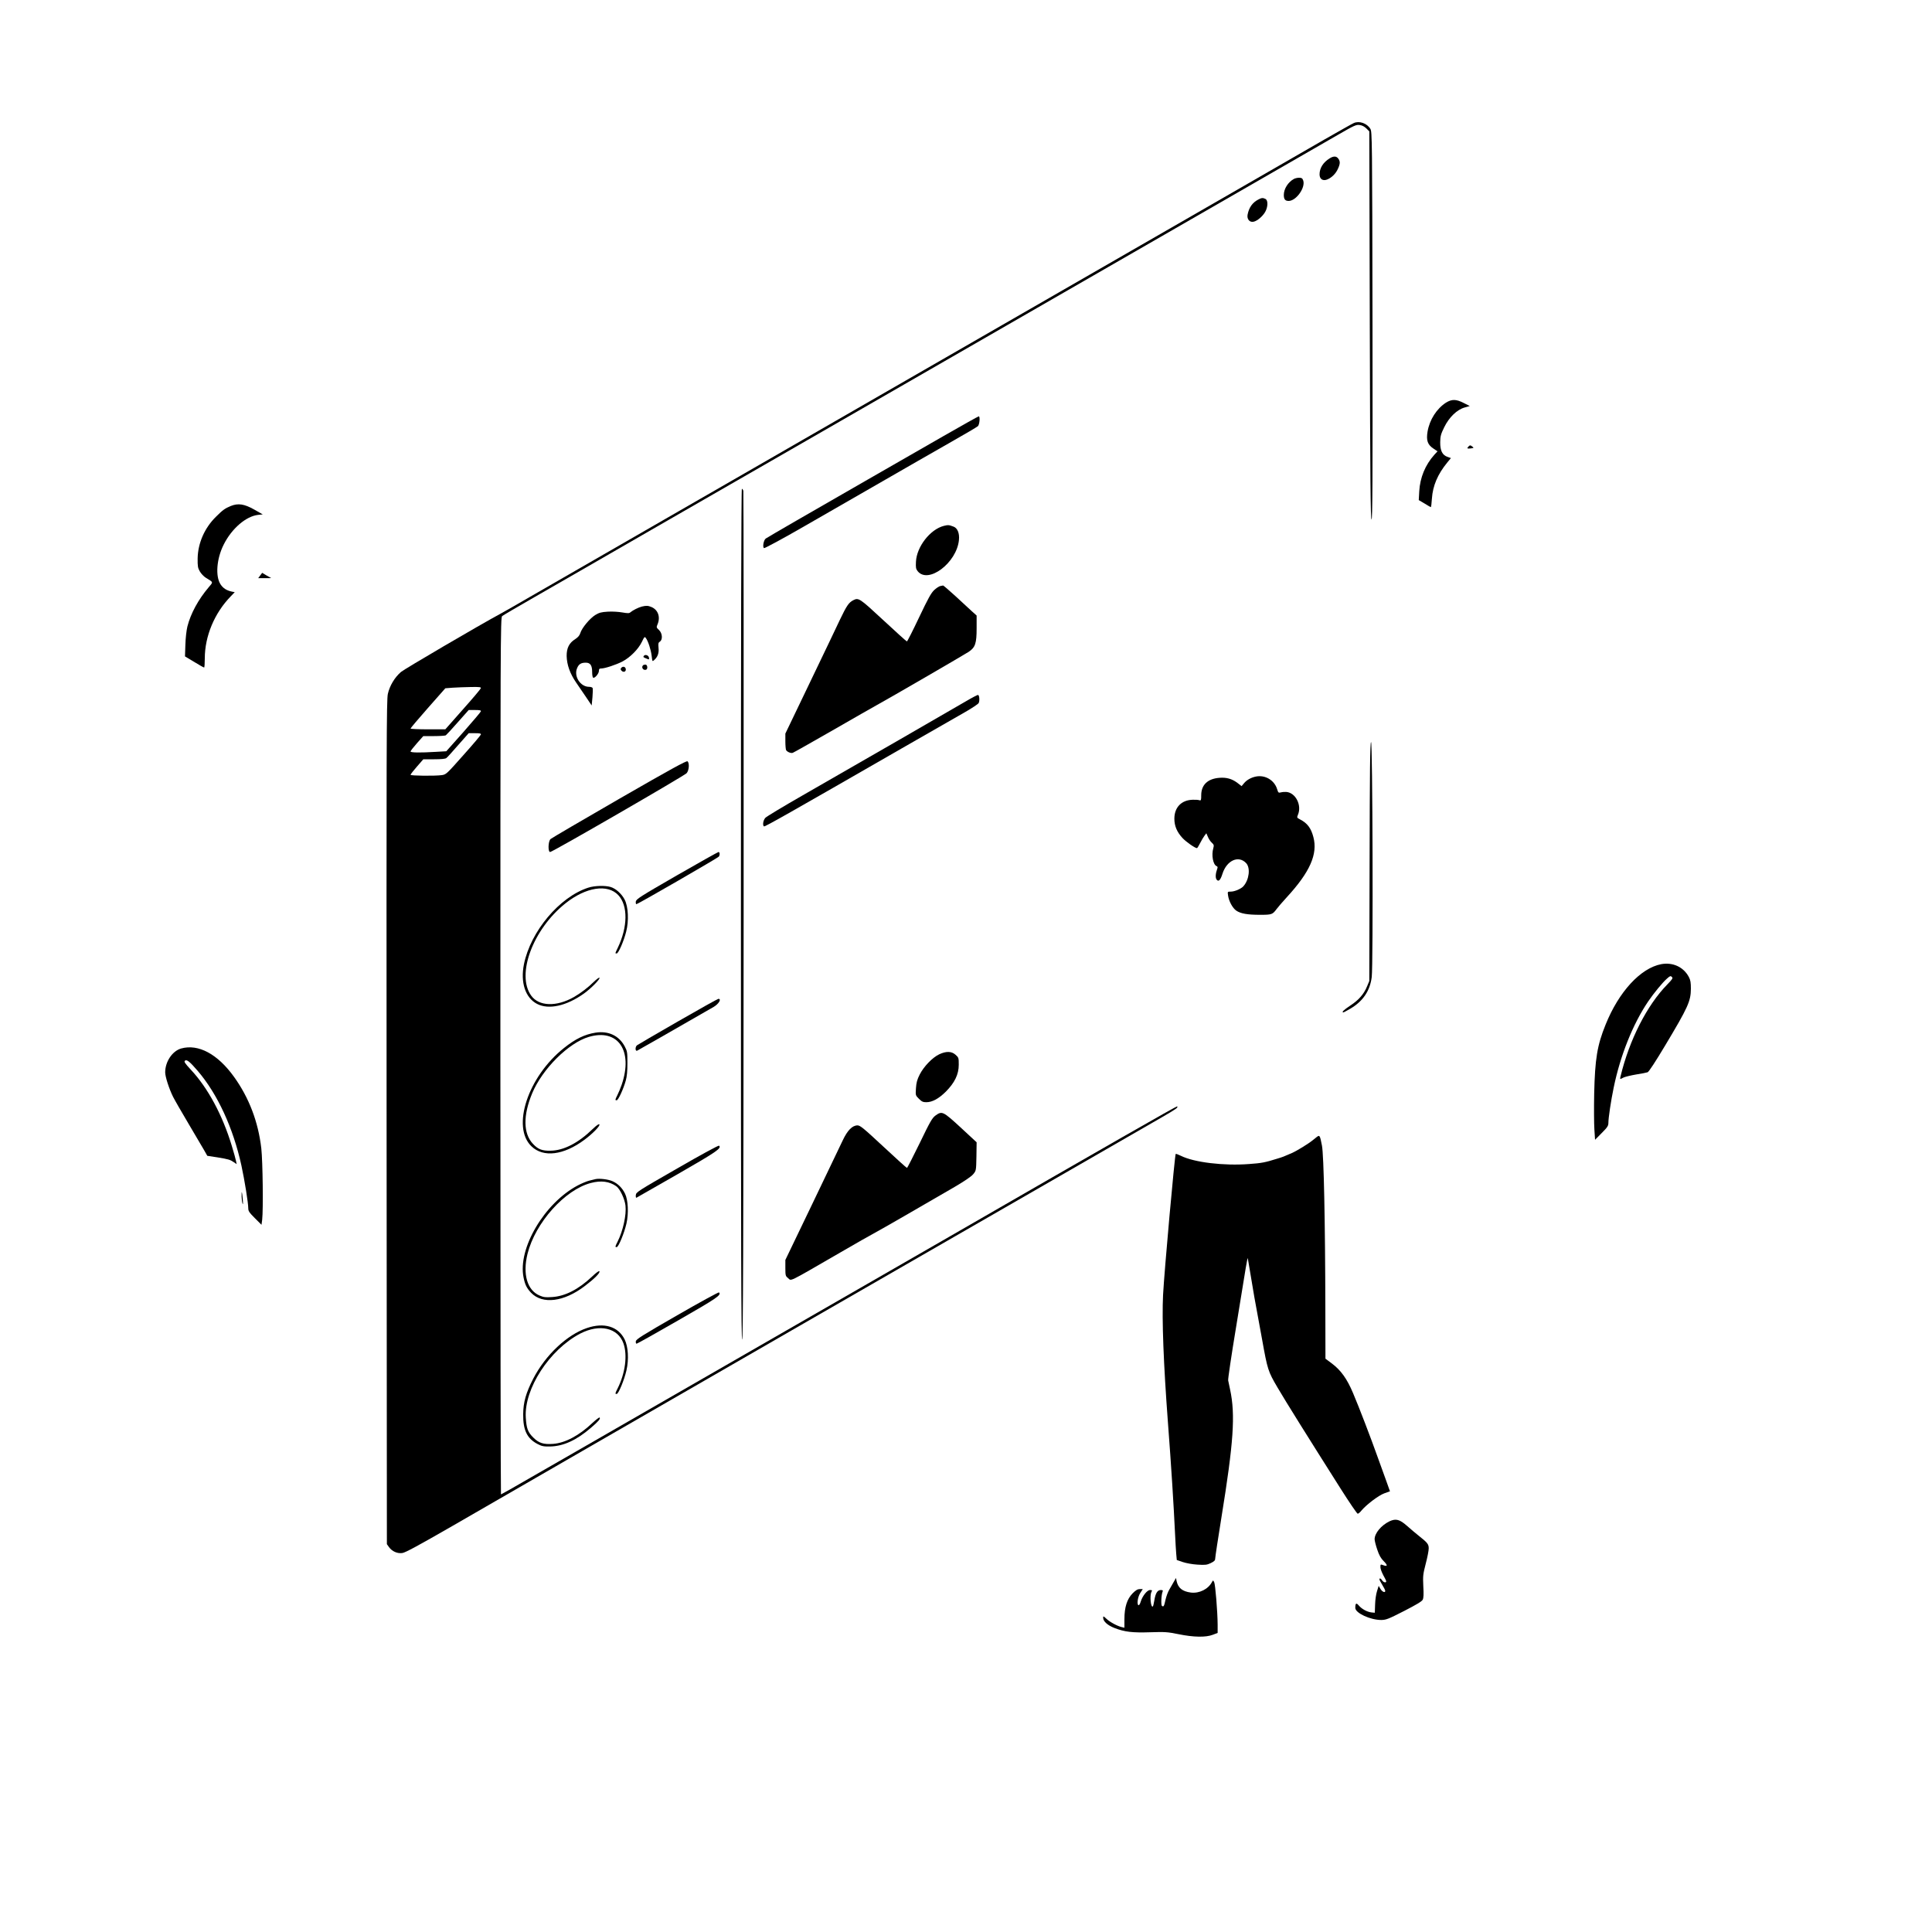 <?xml version="1.0" standalone="no"?>
<!DOCTYPE svg PUBLIC "-//W3C//DTD SVG 20010904//EN"
 "http://www.w3.org/TR/2001/REC-SVG-20010904/DTD/svg10.dtd">
<svg version="1.0" xmlns="http://www.w3.org/2000/svg"
 width="2000pt" height="2000pt" viewBox="0 0 2000 2000"
 preserveAspectRatio="xMidYMid meet">

<g transform="translate(0,2000) scale(0.1,-0.1)"
fill="#000000" stroke="none">
<path d="M14014 18726 c-17 -7 -154 -85 -305 -171 -151 -87 -497 -286 -769
-443 -272 -157 -569 -328 -660 -380 -677 -389 -2476 -1425 -3405 -1960 -616
-355 -1210 -697 -1320 -760 -110 -63 -272 -156 -360 -207 -304 -175 -1421
-819 -1690 -973 -148 -86 -292 -168 -320 -183 -221 -119 -999 -575 -1034 -605
-66 -57 -117 -143 -136 -227 -14 -65 -15 -494 -13 -4437 l3 -4365 22 -31 c31
-43 85 -68 137 -61 30 3 166 77 526 284 835 483 1921 1108 3500 2018 839 483
1597 919 1685 970 88 51 324 187 525 302 385 222 1382 796 1633 940 143 83
165 98 153 110 -4 5 -734 -412 -2346 -1342 -173 -100 -486 -280 -695 -400
-375 -216 -1603 -922 -2852 -1641 -90 -52 -236 -136 -325 -187 -90 -52 -301
-173 -470 -270 -168 -98 -309 -177 -312 -177 -3 0 -6 2042 -6 4538 0 4310 1
4540 18 4554 9 8 159 96 332 195 173 100 387 223 475 273 88 51 446 257 795
458 349 200 691 397 760 437 69 40 429 247 800 460 371 214 938 540 1260 725
322 185 947 545 1390 800 1152 662 2635 1516 2845 1637 163 94 184 104 219 99
26 -3 49 -15 70 -35 l31 -31 5 -2007 c4 -1603 8 -2007 18 -2011 10 -3 12 391
10 2005 -3 1947 -4 2009 -22 2039 -35 58 -115 86 -172 60z m-9036 -5850 c-2
-8 -85 -107 -186 -220 l-182 -206 -180 0 c-99 0 -180 4 -180 8 0 5 81 101 180
213 l180 204 77 6 c43 3 127 6 186 7 89 2 108 -1 105 -12z m0 -240 c-2 -7 -83
-103 -180 -213 l-178 -200 -106 -6 c-163 -10 -264 -9 -264 4 0 6 30 44 66 85
l66 74 112 0 c61 0 116 4 121 8 6 4 62 64 124 135 l113 127 65 0 c50 0 64 -3
61 -14z m0 -240 c-2 -7 -83 -104 -181 -213 -174 -196 -178 -200 -223 -207 -73
-10 -324 -7 -324 3 0 6 30 44 66 85 l66 76 112 0 c75 0 117 4 127 13 9 6 64
67 123 135 l108 122 65 0 c50 0 64 -3 61 -14z"/>
<path d="M13765 18361 c-68 -42 -105 -101 -105 -166 0 -50 35 -72 82 -52 46
20 86 60 108 109 24 52 25 77 4 106 -19 27 -49 28 -89 3z"/>
<path d="M13395 18148 c-61 -33 -105 -103 -105 -166 0 -45 14 -62 50 -62 79 0
178 141 150 214 -8 21 -16 26 -42 26 -18 0 -42 -6 -53 -12z"/>
<path d="M13025 17934 c-60 -31 -96 -83 -110 -156 -9 -47 22 -83 63 -73 39 9
93 56 119 101 29 51 31 119 4 134 -27 14 -41 13 -76 -6z"/>
<path d="M14969 15832 c-96 -62 -170 -176 -191 -300 -15 -91 0 -135 60 -175
l43 -29 -33 -36 c-94 -105 -148 -236 -156 -378 l-5 -91 61 -36 c33 -21 62 -37
64 -37 3 0 8 39 11 88 9 134 60 253 159 374 l38 46 -34 12 c-55 18 -78 65 -77
152 1 62 6 83 41 154 50 104 133 184 213 206 l52 15 -62 31 c-79 41 -124 41
-184 4z"/>
<path d="M9769 15487 c-195 -112 -550 -316 -789 -453 -239 -138 -570 -328
-735 -423 -165 -95 -308 -179 -318 -186 -22 -16 -35 -89 -18 -99 6 -4 197 99
424 230 226 130 590 339 807 464 217 125 523 301 680 390 157 89 293 169 303
178 17 15 25 102 9 102 -5 0 -168 -91 -363 -203z"/>
<path d="M15202 15378 c-20 -20 -14 -24 23 -20 32 4 34 6 18 18 -22 17 -26 17
-41 2z"/>
<path d="M7670 10534 c0 -3520 3 -4405 13 -4402 9 4 13 891 15 4384 1 2408 0
4389 -3 4402 -3 12 -10 22 -15 22 -7 0 -10 -1532 -10 -4406z"/>
<path d="M2389 14762 c-60 -25 -82 -40 -152 -110 -119 -116 -188 -274 -191
-432 -1 -83 2 -100 23 -136 13 -23 41 -52 62 -65 80 -49 78 -41 28 -100 -106
-125 -185 -270 -219 -404 -10 -41 -19 -120 -21 -190 l-4 -120 95 -57 c52 -32
98 -58 103 -58 4 0 7 42 7 94 0 230 100 470 269 643 l41 43 -27 5 c-57 12 -93
35 -120 76 -55 84 -41 266 33 412 83 166 231 293 356 307 l48 5 -88 50 c-103
58 -166 68 -243 37z"/>
<path d="M9770 14556 c-141 -36 -281 -216 -288 -371 -3 -59 -1 -74 17 -97 109
-138 406 86 428 323 7 68 -15 122 -55 137 -50 19 -57 19 -102 8z"/>
<path d="M2693 14042 l-20 -27 68 0 c37 0 67 0 66 1 -1 1 -23 13 -48 27 l-45
27 -21 -28z"/>
<path d="M9733 13933 c-12 -2 -40 -21 -62 -41 -32 -30 -63 -86 -157 -284 -65
-137 -121 -248 -126 -248 -4 0 -114 99 -244 220 -248 230 -256 235 -312 206
-46 -24 -68 -57 -137 -201 -37 -77 -85 -178 -107 -225 -23 -47 -135 -280 -249
-519 l-209 -435 0 -80 c0 -45 4 -86 8 -92 13 -19 50 -34 69 -27 10 3 196 109
413 233 217 125 422 242 455 260 125 68 912 525 954 553 67 46 81 86 81 244
l0 131 -49 44 c-27 24 -103 94 -169 156 -67 61 -125 111 -129 111 -4 -1 -18
-4 -30 -6z"/>
<path d="M6645 13721 c-36 -9 -93 -38 -117 -58 -14 -13 -27 -13 -86 -3 -38 7
-106 11 -150 8 -68 -4 -89 -10 -129 -34 -57 -35 -139 -134 -155 -186 -8 -26
-23 -44 -53 -64 -63 -39 -90 -93 -89 -175 2 -90 34 -182 99 -276 29 -43 77
-114 107 -157 l53 -79 8 84 c4 46 5 89 2 96 -2 7 -19 13 -37 13 -90 0 -160
109 -124 193 17 42 41 57 90 57 47 0 66 -28 66 -97 0 -28 4 -55 10 -58 16 -10
60 42 60 70 0 20 5 25 24 25 38 0 156 39 221 73 79 42 163 127 199 201 26 55
30 58 42 41 24 -33 52 -120 60 -184 7 -61 7 -61 26 -44 37 33 51 73 45 128 -4
43 -2 53 14 63 31 20 26 87 -9 120 -27 25 -28 29 -16 57 33 76 7 152 -62 181
-36 15 -53 16 -99 5z"/>
<path d="M6665 13210 c-8 -13 -9 -12 28 -28 27 -11 28 -11 25 10 -3 25 -41 37
-53 18z"/>
<path d="M6657 13113 c-22 -21 2 -56 31 -46 20 7 15 53 -6 53 -10 0 -22 -3
-25 -7z"/>
<path d="M6431 13086 c-9 -11 -8 -17 4 -30 20 -20 47 -9 43 18 -4 25 -30 32
-47 12z"/>
<path d="M9995 12738 c-134 -79 -1124 -649 -1685 -971 -201 -115 -375 -220
-387 -233 -23 -25 -31 -78 -14 -89 9 -5 267 141 1421 805 289 166 585 336 658
377 73 42 137 84 143 95 12 23 8 80 -6 84 -5 2 -64 -29 -130 -68z"/>
<path d="M14193 12318 c-10 -11 -13 -289 -15 -1244 l-3 -1229 -22 -53 c-33
-82 -87 -144 -174 -201 -69 -46 -95 -71 -72 -71 4 0 37 18 73 39 130 77 202
184 220 326 16 123 9 2453 -7 2433z"/>
<path d="M6411 11731 c-381 -220 -701 -407 -712 -417 -25 -23 -28 -134 -4
-134 24 0 1387 788 1413 816 25 29 31 104 9 123 -10 8 -175 -82 -706 -388z"/>
<path d="M13000 11961 c-49 -10 -94 -35 -122 -69 l-25 -30 -44 34 c-56 42
-113 58 -186 52 -121 -9 -188 -73 -188 -180 0 -52 -2 -57 -19 -52 -11 4 -41 6
-67 5 -118 -2 -192 -78 -192 -196 0 -75 26 -137 84 -200 37 -40 130 -105 150
-105 4 0 18 24 33 53 14 28 35 63 45 76 l19 25 16 -37 c8 -20 26 -48 40 -60
23 -21 24 -28 16 -58 -21 -71 -2 -171 34 -185 11 -4 13 -12 7 -27 -18 -49 -21
-93 -7 -112 20 -27 40 -7 61 60 44 138 166 194 245 110 46 -49 32 -171 -28
-239 -24 -27 -91 -56 -131 -56 -34 0 -34 0 -28 -41 8 -58 47 -130 85 -156 46
-31 116 -43 246 -43 121 0 129 3 170 58 13 18 61 74 107 124 240 261 322 447
275 623 -24 92 -62 143 -137 182 -34 18 -35 19 -23 48 43 100 -25 231 -122
237 -16 1 -41 -1 -55 -5 -24 -6 -27 -3 -38 33 -28 93 -124 151 -221 131z"/>
<path d="M7005 10937 c-380 -219 -420 -245 -423 -270 -2 -15 1 -27 6 -27 14 0
846 480 854 493 12 19 9 47 -4 47 -7 -1 -202 -110 -433 -243z"/>
<path d="M6090 10811 c-298 -96 -597 -452 -666 -792 -38 -189 14 -348 135
-411 121 -63 305 -22 486 107 75 54 169 150 161 163 -3 6 -29 -13 -59 -42 -57
-57 -137 -118 -207 -158 -180 -102 -361 -96 -441 15 -157 217 17 687 355 956
211 168 437 203 547 84 101 -108 98 -330 -7 -547 -28 -58 -28 -56 -10 -56 18
0 73 126 98 225 29 113 22 258 -15 331 -31 61 -92 116 -146 132 -56 17 -167
14 -231 -7z"/>
<path d="M17197 10019 c-214 -41 -439 -285 -576 -626 -87 -214 -110 -356 -118
-713 -3 -146 -2 -313 2 -372 l7 -107 69 70 c60 60 69 75 69 106 0 50 26 226
55 365 68 331 199 659 358 893 58 85 149 196 193 234 32 29 38 31 51 18 13
-13 7 -22 -47 -78 -211 -215 -394 -576 -484 -951 -8 -33 -8 -33 32 -12 18 8
76 22 129 31 54 8 107 19 119 23 13 5 81 109 181 276 239 399 266 460 267 589
0 63 -4 89 -21 121 -55 104 -166 155 -286 133z"/>
<path d="M7016 9425 c-225 -129 -415 -240 -422 -246 -20 -16 -19 -63 1 -56 11
5 424 241 792 453 53 31 85 84 50 84 -7 0 -197 -106 -421 -235z"/>
<path d="M6165 9310 c-113 -18 -210 -65 -328 -160 -372 -296 -544 -817 -335
-1017 123 -118 333 -92 548 68 86 64 164 144 155 159 -5 8 -27 -7 -69 -47
-149 -145 -300 -223 -436 -225 -88 -2 -130 14 -183 71 -101 107 -103 294 -8
523 105 252 376 522 586 584 302 89 461 -141 341 -494 -13 -37 -33 -86 -45
-109 -25 -50 -25 -53 -7 -53 16 0 70 117 94 204 12 42 17 98 17 181 0 111 -2
124 -27 171 -59 113 -170 165 -303 144z"/>
<path d="M1875 9146 c-91 -26 -165 -136 -165 -247 0 -45 40 -169 81 -252 17
-34 89 -159 159 -277 70 -118 143 -242 162 -275 l34 -60 105 -16 c115 -19 132
-24 171 -51 l28 -19 -7 33 c-3 18 -23 89 -44 158 -96 317 -247 598 -423 786
-64 69 -73 84 -61 94 18 15 49 -9 132 -106 204 -238 367 -590 452 -979 33
-152 71 -387 71 -443 0 -29 10 -44 69 -103 l68 -68 7 52 c12 106 6 602 -9 739
-32 276 -127 524 -282 740 -170 237 -370 344 -548 294z"/>
<path d="M9723 9086 c-70 -33 -160 -126 -202 -209 -27 -53 -35 -83 -39 -142
-5 -74 -5 -74 31 -110 29 -29 42 -35 76 -35 62 0 128 36 202 109 92 93 134
179 134 279 0 70 -1 75 -33 103 -41 37 -96 39 -169 5z"/>
<path d="M9684 8452 c-34 -25 -55 -61 -163 -285 -69 -141 -128 -257 -132 -257
-5 0 -114 99 -244 220 -206 192 -241 220 -268 220 -54 0 -104 -51 -153 -155
-23 -49 -166 -348 -318 -664 l-276 -574 0 -83 c0 -77 2 -84 26 -103 41 -32
-22 -63 544 264 151 88 313 180 360 205 83 45 442 252 805 463 119 69 190 118
210 142 30 37 30 37 33 183 l2 147 -165 153 c-184 169 -193 173 -261 124z"/>
<path d="M13630 8229 c-14 -11 -32 -26 -40 -32 -45 -37 -166 -111 -216 -133
-87 -38 -94 -41 -154 -59 -121 -38 -160 -46 -290 -55 -261 -20 -569 17 -705
85 -27 13 -51 22 -54 20 -10 -11 -118 -1211 -131 -1460 -13 -252 5 -718 50
-1315 36 -476 59 -844 75 -1175 3 -66 8 -150 11 -187 l6 -67 61 -21 c36 -12
101 -24 153 -27 82 -5 97 -3 138 16 38 19 46 28 46 49 0 15 29 205 64 422 126
777 146 1064 90 1325 -8 39 -17 81 -20 95 -3 14 33 257 80 540 46 283 92 564
102 625 10 60 19 105 21 100 1 -6 18 -107 38 -225 19 -118 44 -260 55 -315 10
-55 35 -190 55 -300 56 -313 62 -332 159 -497 82 -141 323 -526 655 -1050 90
-142 169 -258 176 -258 7 0 24 14 38 32 52 62 177 157 237 179 l59 21 -40 112
c-22 61 -62 172 -89 246 -69 194 -192 515 -253 658 -62 148 -126 237 -219 307
l-67 50 -1 530 c-2 892 -16 1576 -35 1675 -21 109 -24 113 -55 89z"/>
<path d="M7010 7904 c-406 -233 -425 -245 -428 -275 -2 -17 1 -30 6 -28 5 2
197 112 427 244 407 234 456 268 429 295 -5 5 -176 -87 -434 -236z"/>
<path d="M6165 7794 c-11 -3 -40 -10 -65 -16 -25 -6 -78 -28 -118 -49 -347
-183 -624 -654 -562 -954 15 -75 33 -110 78 -158 118 -122 340 -95 557 71 98
74 160 136 150 152 -4 7 -33 -14 -77 -56 -140 -132 -279 -203 -413 -211 -68
-5 -88 -2 -130 16 -128 55 -176 222 -124 432 80 321 386 663 656 733 106 28
192 16 263 -34 38 -27 87 -131 95 -200 11 -95 -25 -260 -81 -372 -28 -55 -28
-58 -10 -58 19 0 79 147 101 244 24 106 17 243 -14 308 -29 60 -74 105 -130
130 -43 20 -137 31 -176 22z"/>
<path d="M2501 7614 c1 -27 5 -60 10 -74 5 -16 6 1 2 45 -7 83 -13 99 -12 29z"/>
<path d="M7010 6384 c-366 -210 -425 -248 -428 -269 -2 -14 2 -25 8 -25 6 0
199 108 430 241 406 233 450 263 423 290 -4 4 -199 -102 -433 -237z"/>
<path d="M6075 6252 c-206 -70 -427 -278 -554 -522 -76 -148 -104 -244 -105
-370 -2 -165 40 -251 148 -308 44 -23 62 -27 131 -26 138 3 273 65 423 194 79
68 101 94 89 106 -3 4 -37 -22 -75 -57 -137 -130 -282 -207 -407 -216 -99 -7
-147 8 -205 66 -56 56 -70 93 -77 206 -19 297 245 704 564 870 200 103 390 60
447 -102 43 -122 19 -307 -60 -465 -28 -55 -28 -58 -10 -58 19 0 79 147 101
244 26 115 18 244 -18 319 -67 136 -213 180 -392 119z"/>
<path d="M14385 4252 c-87 -42 -155 -124 -155 -186 0 -15 12 -63 27 -107 20
-60 38 -91 67 -120 43 -43 41 -59 -4 -42 -29 11 -30 10 -30 -20 0 -17 14 -54
30 -84 17 -29 30 -57 30 -63 0 -18 -29 -11 -42 10 -14 21 -28 27 -28 10 0 -5
14 -32 30 -58 17 -27 30 -54 30 -61 0 -23 -31 -10 -49 20 l-19 32 -17 -54
c-10 -30 -19 -92 -20 -139 l-3 -85 -33 3 c-46 5 -101 35 -132 71 -27 32 -37
26 -37 -24 0 -53 155 -125 269 -125 51 1 73 10 236 93 128 66 184 99 193 117
9 18 11 56 6 140 -5 107 -3 123 25 232 17 64 31 136 31 158 0 45 -11 59 -107
135 -28 22 -80 66 -116 98 -78 69 -117 79 -182 49z"/>
<path d="M12151 3625 c-12 -22 -33 -58 -46 -80 -14 -22 -31 -69 -39 -103 -16
-71 -19 -77 -37 -67 -12 8 -8 113 6 148 6 13 2 17 -19 17 -34 0 -54 -32 -66
-105 -5 -32 -12 -60 -15 -64 -22 -21 -35 112 -15 150 9 16 7 19 -15 19 -30 0
-79 -62 -97 -122 -6 -21 -16 -37 -22 -35 -20 7 -8 88 19 128 l25 39 -30 0
c-23 0 -42 -11 -75 -44 -58 -59 -85 -143 -85 -267 l0 -89 -27 6 c-47 11 -126
54 -160 87 -31 29 -33 29 -33 10 0 -37 45 -78 117 -106 106 -41 186 -50 372
-44 151 5 178 3 291 -20 157 -32 283 -34 355 -6 l50 19 0 84 c-1 140 -24 419
-36 442 -11 20 -12 21 -22 2 -39 -75 -132 -121 -220 -110 -88 12 -131 47 -147
119 l-6 32 -23 -40z"/>
</g>
</svg>
